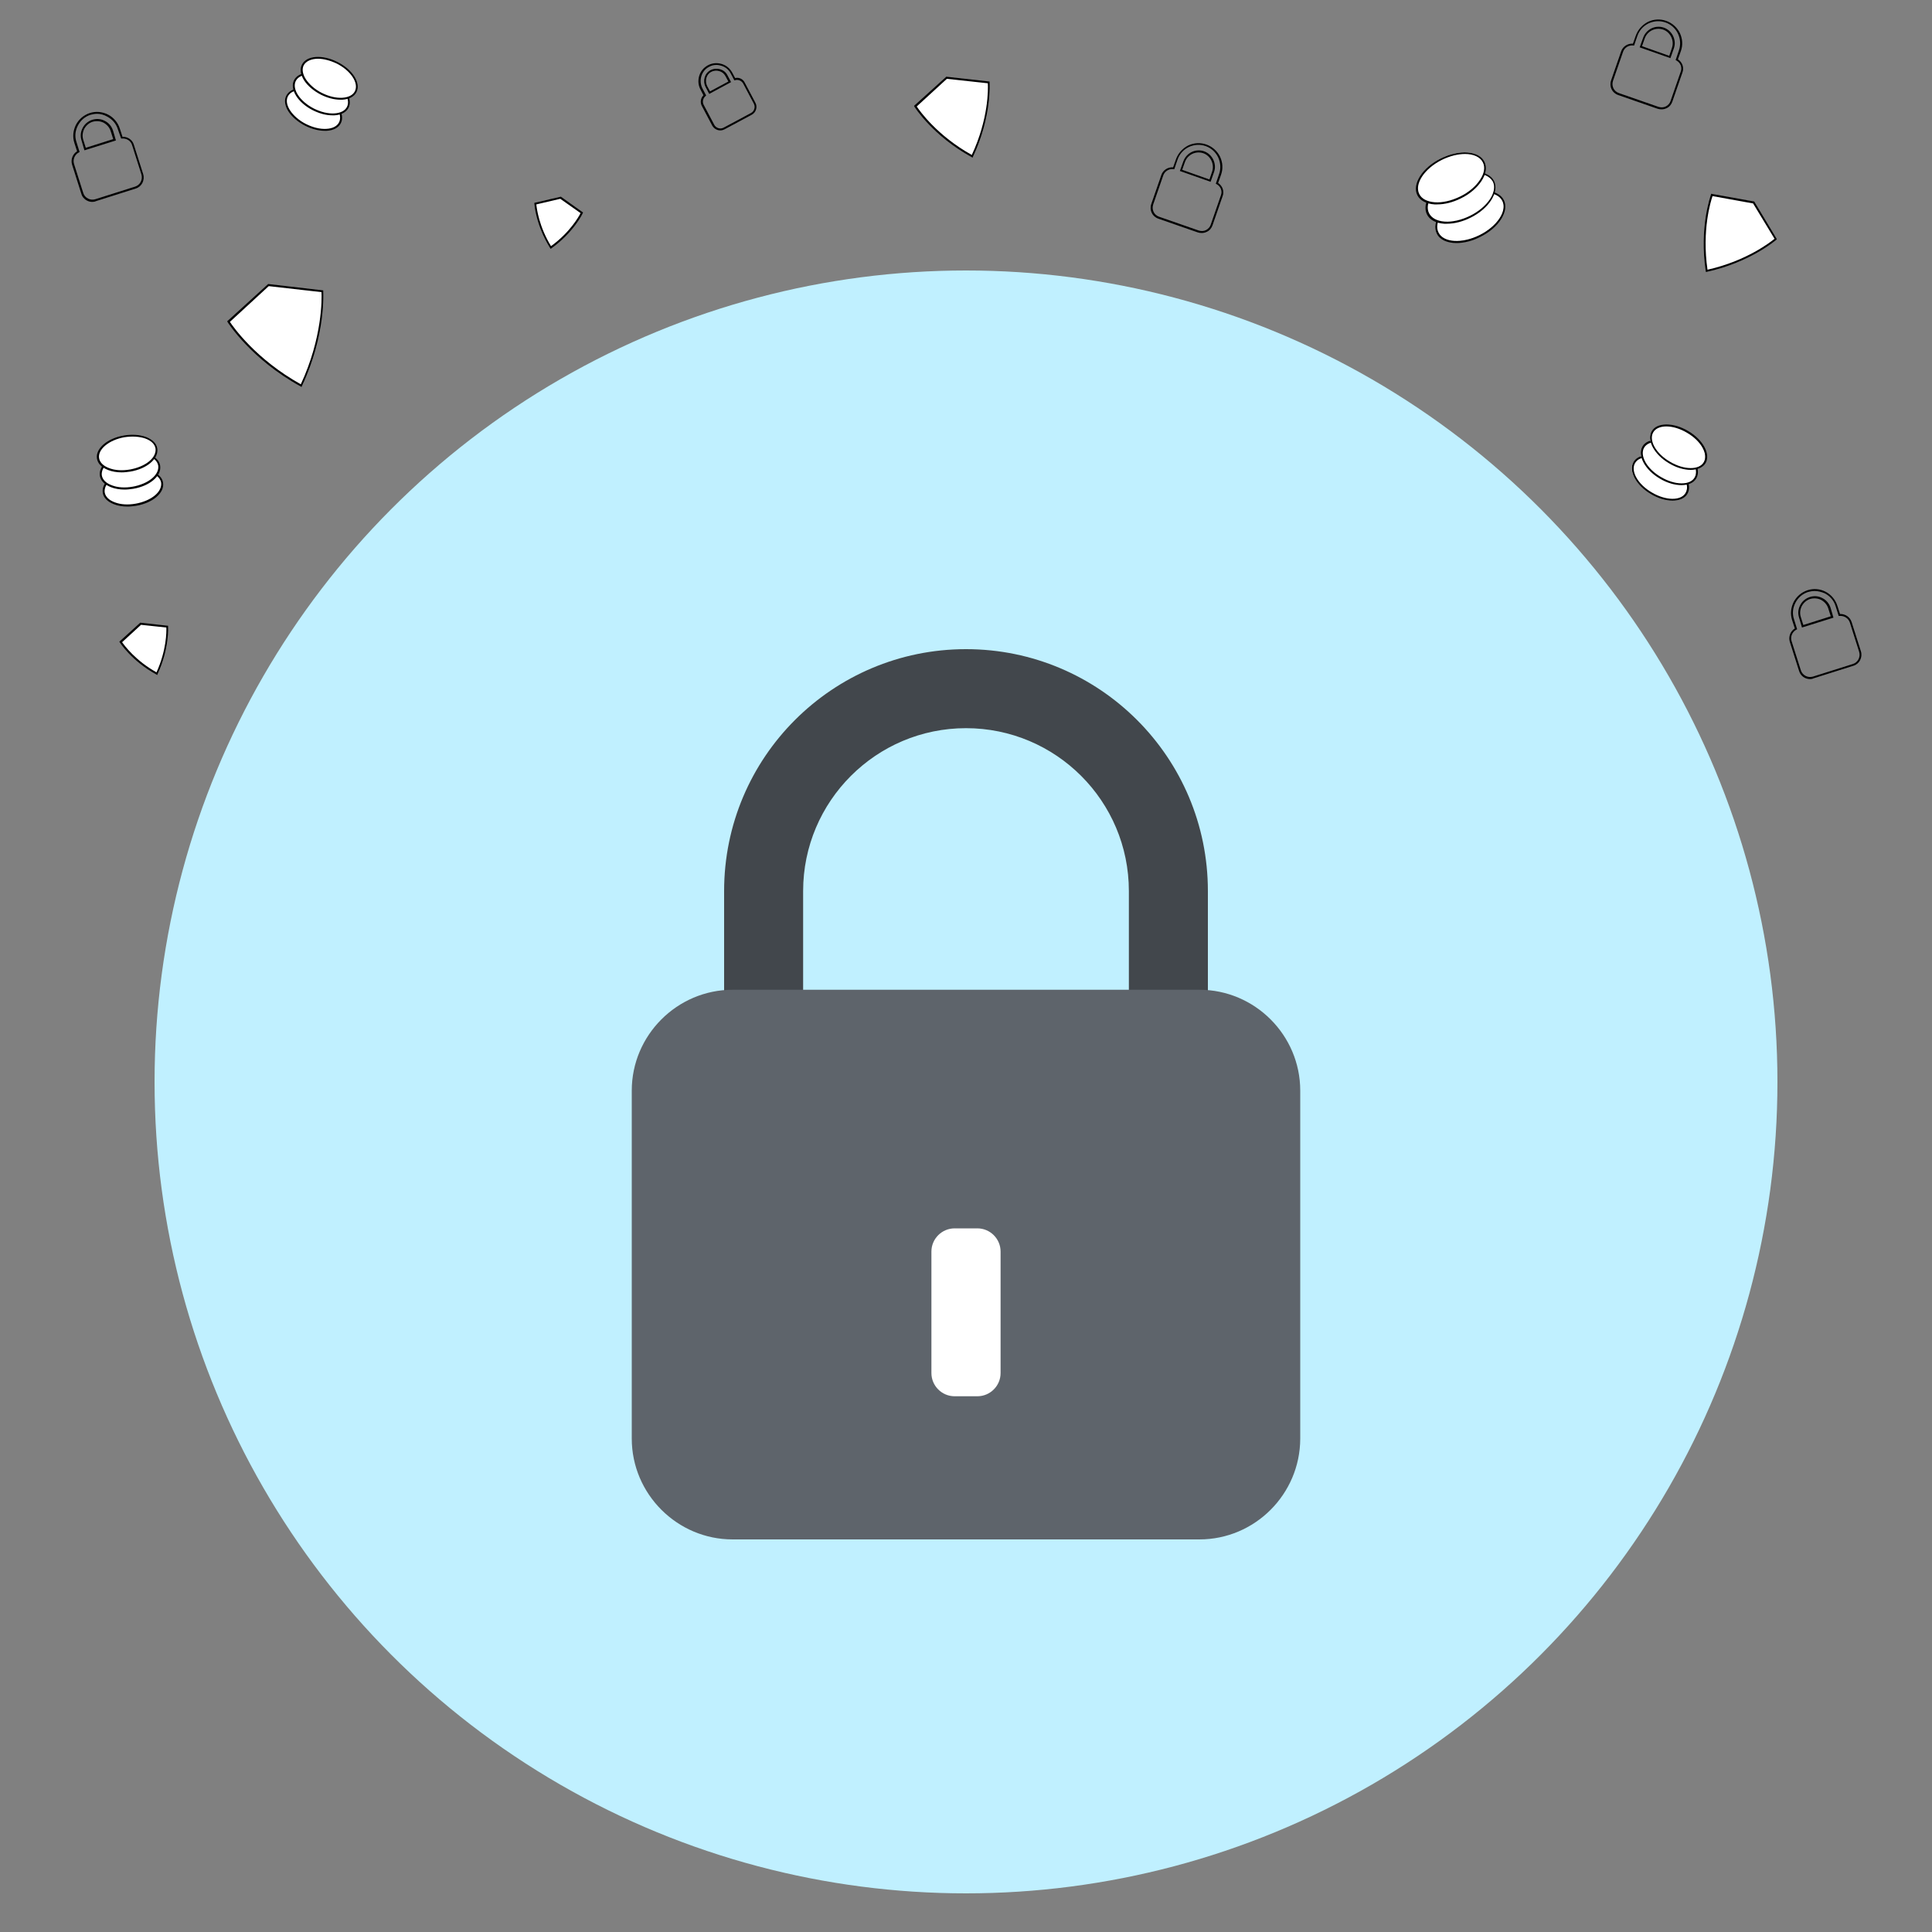 <?xml version="1.0" encoding="utf-8"?>
<!-- Generator: Adobe Illustrator 21.0.2, SVG Export Plug-In . SVG Version: 6.00 Build 0)  -->
<svg version="1.1" id="Layer_1" xmlns="http://www.w3.org/2000/svg" xmlns:xlink="http://www.w3.org/1999/xlink" x="0px" y="0px"
	 viewBox="0 0 1000 1000" enable-background="new 0 0 1000 1000" xml:space="preserve">
<rect x="0" y="0" width="1000" height="1000" fill="#808080" stroke="none"/>
<g>
	<g>
		<circle fill="#C0F0FF" cx="500" cy="560" r="420"/>
	</g>
</g>
<g>
	<g>
		<path fill="#42474C" d="M625.2,461.2V572h-40.9V461.2c0-46.6-37.8-84.3-84.3-84.3s-84.3,37.8-84.3,84.3V572h-40.9V461.2
			C374.8,392,430.9,336,500,336S625.2,392,625.2,461.2z"/>
	</g>
	<g>
		<path fill="#5E646B" d="M620.8,796.8H379.2c-28.7,0-52.2-23.5-52.2-52.2V564.5c0-28.7,23.5-52.2,52.2-52.2h241.6
			c28.7,0,52.2,23.5,52.2,52.2v180.2C672.9,773.4,649.5,796.8,620.8,796.8z"/>
	</g>
</g>
<g>
	<g>
		<path d="M372.8,67.5c-1.6,0-3.2-0.9-4.1-2.4l-5.5-10.4c-0.9-1.8-0.5-4,0.9-5.4l-1.5-2.9c-1.2-2.2-1.4-4.7-0.7-7.1
			c0.7-2.4,2.3-4.3,4.5-5.5c2.2-1.2,4.7-1.4,7.1-0.7c2.4,0.7,4.3,2.3,5.5,4.5l1.5,2.8c2-0.5,4.1,0.5,5,2.4l5.5,10.4
			c1.2,2.2,0.3,5-1.9,6.2l-14.2,7.6C374.3,67.3,373.6,67.5,372.8,67.5z M370.9,33.6c-1.4,0-2.7,0.3-3.9,1c-2,1-3.4,2.8-4,4.9
			c-0.6,2.1-0.4,4.4,0.6,6.3l1.9,3.6l-0.3,0.3c-1.3,1.1-1.8,3-1,4.5l5.5,10.4c0.9,1.7,3.1,2.4,4.8,1.5l14.2-7.6
			c1.7-0.9,2.4-3.1,1.5-4.8l-5.5-10.4c-0.8-1.5-2.6-2.3-4.2-1.8l-0.4,0.1l-1.9-3.6c-1-2-2.8-3.4-4.9-4
			C372.5,33.8,371.7,33.6,370.9,33.6z M367.1,48.6l-1.9-3.6c-1.6-3.2-0.5-7.1,2.6-8.7c3.2-1.6,7.1-0.5,8.7,2.6l1.9,3.6L367.1,48.6z
			 M366,44.5l1.5,2.8l9.5-5.1l-1.5-2.8c-0.7-1.3-1.8-2.2-3.2-2.6c-1.4-0.4-2.9-0.3-4.2,0.4C365.6,38.5,364.7,41.8,366,44.5z"/>
	</g>
</g>
<g>
	<g>
		<path d="M622,120.6c-0.7,0-1.3-0.1-2-0.3l-20.4-7.1c-3.2-1.1-4.8-4.4-3.7-7.6l5.2-15c0.8-2.5,3.4-4.2,6.1-4l1.5-4.2
			c1.1-3.1,3.4-5.6,6.3-7.1c3-1.4,6.3-1.6,9.4-0.5c3.1,1.1,5.6,3.3,7.1,6.3c1.4,3,1.6,6.3,0.5,9.4l-1.5,4.2c2.3,1.5,3.3,4.4,2.3,6.9
			l-5.2,15c-0.5,1.5-1.6,2.8-3,3.4C623.8,120.4,622.9,120.6,622,120.6z M606.8,87.5c-2.1,0-4,1.3-4.7,3.3l-5.2,15
			c-0.9,2.7,0.4,5.5,3.1,6.4l20.4,7.1c1.3,0.4,2.6,0.4,3.8-0.2c1.2-0.6,2.1-1.6,2.5-2.9l5.2-15c0.9-2.2,0-4.7-2.2-5.9l-0.4-0.2
			l1.7-5c1-2.9,0.8-5.9-0.5-8.7c-1.3-2.7-3.6-4.8-6.5-5.8c-2.9-1-5.9-0.8-8.7,0.5c-2.7,1.3-4.8,3.6-5.8,6.5l-1.7,5l-0.4-0.1
			C607.3,87.6,607,87.5,606.8,87.5z M626.6,94.1l-15.9-5.6l1.8-5c1.6-4.4,6.3-6.7,10.7-5.2c4.3,1.5,6.7,6.4,5.2,10.7L626.6,94.1z
			 M611.9,87.9l14.1,5l1.4-4.1c1.3-3.8-0.8-8.2-4.6-9.5c-3.9-1.3-8.1,0.7-9.5,4.6L611.9,87.9z"/>
	</g>
</g>
<g>
	<g>
		<path d="M860,56.6c-0.7,0-1.3-0.1-2-0.3l-20.4-7.1c-3.2-1.1-4.8-4.4-3.7-7.6l5.2-15c0.8-2.5,3.4-4.2,6.1-4l1.5-4.2
			c1.1-3.1,3.4-5.6,6.3-7.1c3-1.4,6.3-1.6,9.4-0.5c3.1,1.1,5.6,3.3,7.1,6.3c1.4,3,1.6,6.3,0.5,9.4l-1.5,4.2c2.3,1.5,3.3,4.4,2.3,6.9
			l-5.2,15c-0.5,1.5-1.6,2.8-3,3.4C861.8,56.4,860.9,56.6,860,56.6z M844.8,23.5c-2.1,0-4,1.3-4.7,3.3l-5.2,15
			c-0.9,2.7,0.4,5.5,3.1,6.4l20.4,7.1c1.3,0.4,2.6,0.4,3.8-0.2s2.1-1.6,2.5-2.9l5.2-15c0.9-2.2,0-4.7-2.2-5.9l-0.4-0.2l1.7-5
			c1-2.9,0.8-5.9-0.5-8.7c-1.3-2.7-3.6-4.8-6.5-5.8c-2.9-1-5.9-0.8-8.7,0.5c-2.7,1.3-4.8,3.6-5.8,6.5l-1.7,5l-0.4-0.1
			C845.3,23.6,845,23.5,844.8,23.5z M864.6,30.1l-15.9-5.6l1.8-5c1.6-4.4,6.3-6.7,10.7-5.2c4.3,1.5,6.7,6.4,5.2,10.7L864.6,30.1z
			 M849.9,23.9l14.1,5l1.4-4.1c1.3-3.8-0.8-8.2-4.6-9.5c-3.9-1.3-8.1,0.7-9.5,4.6L849.9,23.9z"/>
	</g>
</g>
<g>
	<g>
		<path d="M47.8,104.5c-1,0-1.9-0.2-2.8-0.7c-1.4-0.7-2.5-2-2.9-3.5l-4.8-15.1c-0.8-2.6,0.3-5.5,2.6-6.9L38.5,74
			c-1-3.1-0.7-6.4,0.8-9.4c1.5-2.9,4.1-5.1,7.2-6.1c3.1-1,6.4-0.7,9.4,0.8c2.9,1.5,5.1,4.1,6.1,7.2l1.4,4.3c2.7-0.1,5.2,1.6,5.9,4.2
			l4.8,15.1c1,3.2-0.8,6.6-3.9,7.5l-20.5,6.5C49.1,104.4,48.5,104.5,47.8,104.5z M50.3,58.9c-1.1,0-2.3,0.2-3.4,0.5
			c-2.9,0.9-5.2,2.9-6.6,5.6c-1.4,2.7-1.7,5.7-0.7,8.6l1.6,5.1l-0.4,0.2c-2.1,1.1-3.2,3.6-2.5,5.9l4.8,15.1c0.4,1.3,1.3,2.3,2.5,2.9
			c1.2,0.6,2.5,0.7,3.8,0.3l20.5-6.5c2.6-0.8,4.1-3.6,3.3-6.3l-4.8-15.1c-0.6-2.3-2.9-3.7-5.3-3.5l-0.4,0L61,66.9
			c-0.9-2.9-2.9-5.2-5.6-6.6C53.8,59.4,52,58.9,50.3,58.9z M43.7,77.8l-1.5-5.1c-0.7-2.2-0.5-4.5,0.6-6.5c1-2,2.8-3.5,5-4.2
			c2.2-0.7,4.5-0.5,6.5,0.6c2,1,3.5,2.8,4.2,5l1.5,5.1L43.7,77.8z M50.2,62.7c-0.8,0-1.5,0.1-2.2,0.3c-1.9,0.6-3.4,1.9-4.4,3.7
			c-0.9,1.8-1.1,3.8-0.5,5.7l0,0l1.3,4.1l14.2-4.5l-1.3-4.1c-0.6-1.9-1.9-3.4-3.7-4.4C52.6,63,51.4,62.7,50.2,62.7z"/>
	</g>
</g>
<g>
	<g>
		<path d="M936.9,351.5c-2.6,0-4.9-1.6-5.7-4.2l-4.8-15.1c-0.8-2.6,0.3-5.5,2.6-6.9l-1.4-4.3c-1-3.1-0.7-6.4,0.8-9.4
			c1.5-2.9,4.1-5.1,7.2-6.1c6.4-2.1,13.3,1.5,15.4,8l1.4,4.3c2.7-0.1,5.2,1.6,6,4.2l4.8,15.1c1,3.2-0.8,6.6-3.9,7.5l-20.6,6.5
			C938.1,351.4,937.5,351.5,936.9,351.5z M939.3,305.9c-1.1,0-2.3,0.2-3.4,0.5c-2.9,0.9-5.2,2.9-6.6,5.6c-1.4,2.7-1.7,5.7-0.7,8.6
			l1.6,5.1l-0.4,0.2c-2.1,1.1-3.2,3.6-2.5,5.9l4.8,15.1c0.8,2.6,3.6,4.1,6.3,3.3l20.6-6.5c2.6-0.8,4.1-3.6,3.3-6.3l-4.8-15.1
			c-0.7-2.3-3-3.7-5.4-3.5l-0.4,0l-1.6-5.1c-0.9-2.9-2.9-5.2-5.6-6.6C942.8,306.4,941,305.9,939.3,305.9z M932.7,324.8l-1.5-5.1
			c-0.7-2.2-0.5-4.5,0.6-6.5c1-2,2.8-3.5,5-4.2c2.2-0.7,4.5-0.5,6.5,0.6c2,1,3.5,2.8,4.2,5l1.5,5.1L932.7,324.8z M939.2,309.7
			c-0.8,0-1.5,0.1-2.2,0.3c-1.9,0.6-3.4,1.9-4.4,3.7c-0.9,1.8-1.1,3.8-0.5,5.7l0,0l1.3,4.1l14.2-4.5l-1.3-4.1
			c-0.6-1.9-1.9-3.4-3.7-4.4C941.6,310,940.4,309.7,939.2,309.7z"/>
	</g>
</g>
<g>
	<path fill="#FFFFFF" d="M505.9,722.7h-11.8c-6.6,0-12-5.4-12-12v-62.9c0-6.6,5.4-12,12-12h11.8c6.6,0,12,5.4,12,12v62.9
		C517.9,717.3,512.5,722.7,505.9,722.7z"/>
</g>
<g>
	<path fill="#FFFFFF" d="M166.9,150.8c0,0,1.6,22.1-11,48.8c-25.9-14.2-37.6-33.1-37.6-33.1l20.7-18.9L166.9,150.8z"/>
	<path d="M156.1,200.3l-0.5-0.3c-25.7-14.1-37.7-33.1-37.8-33.3l-0.2-0.4l21.2-19.3l28.5,3.3l0,0.4c0,0.2,1.5,22.5-11,49
		L156.1,200.3z M119,166.6c1.7,2.6,13.5,19.4,36.7,32.3c11.2-24.1,10.9-44.5,10.7-47.7l-27.3-3.1L119,166.6z"/>
</g>
<g>
	<path fill="#FFFFFF" d="M511.8,42.7c0,0,1.3,17.3-8.6,38.2C483,69.8,473.8,55,473.8,55L490,40.3L511.8,42.7z"/>
	<path d="M503.4,81.6l-0.5-0.3c-20.1-11-29.5-25.9-29.6-26.1l-0.2-0.4l16.7-15.1l22.4,2.5l0,0.4c0,0.2,1.2,17.7-8.6,38.5L503.4,81.6
		z M474.5,55.1c1.5,2.3,10.7,15.2,28.5,25.1c8.7-18.6,8.5-34.3,8.3-37.1l-21.2-2.3L474.5,55.1z"/>
</g>
<g>
	<path fill="#FFFFFF" d="M86.6,324.4c0,0,0.8,11-5.4,24.3c-12.9-7.1-18.7-16.4-18.7-16.4l10.3-9.4L86.6,324.4z"/>
	<path d="M81.4,349.4l-0.5-0.3c-12.9-7.1-18.8-16.5-18.9-16.6l-0.2-0.4l10.8-9.8l14.4,1.6l0,0.4c0,0.1,0.7,11.3-5.4,24.5L81.4,349.4
		z M63.2,332.4c1.2,1.7,6.9,9.5,17.8,15.6c5.2-11.4,5.2-21.1,5.1-23.2L73,323.4L63.2,332.4z"/>
</g>
<g>
	<path fill="#FFFFFF" d="M919.2,123.7c0,0-13.1,11.6-35.8,16.5c-3.5-23,2.7-39.3,2.7-39.3l21.7,3.9L919.2,123.7z"/>
	<path d="M883,140.8l-0.1-0.5c-3.5-22.9,2.7-39.4,2.7-39.6l0.1-0.4l22.3,4l0.1,0.2l11.6,19.3l-0.3,0.3c-0.1,0.1-13.5,11.7-36,16.6
		L883,140.8z M886.4,101.5c-0.9,2.6-5.6,17.7-2.6,38.1c20.1-4.5,32.6-14.3,34.7-16l-11.1-18.3L886.4,101.5z"/>
</g>
<g>
	<path fill="#FFFFFF" d="M301.2,110.1c0,0-4.5,9.7-16.1,18c-7.5-12.1-8-22.7-8-22.7l13.1-3.1L301.2,110.1z"/>
	<path d="M285,128.8l-0.3-0.5c-7.5-12.1-8.1-22.8-8.1-22.9l0-0.4l13.7-3.2l11.5,8.2l-0.2,0.4c0,0.1-4.7,9.9-16.3,18.2L285,128.8z
		 M277.6,105.8c0.2,2,1.3,11.3,7.6,21.6c9.8-7.1,14.4-15.3,15.3-17.1l-10.5-7.4L277.6,105.8z"/>
</g>
<g>
	<g>
		
			<ellipse transform="matrix(0.895 -0.446 0.446 0.895 29.667 350.781)" fill="#FFFFFF" cx="761" cy="112.3" rx="18.9" ry="11.1"/>
		<path d="M753.9,125.8c-4.8,0-8.7-1.7-10.2-4.9c-1.4-2.8-0.9-6.4,1.5-10c2.3-3.5,6.1-6.8,10.7-9c9.6-4.8,19.7-4,22.5,1.7
			c2.8,5.7-2.6,14.3-12.2,19C762,124.8,757.6,125.8,753.9,125.8z M756.1,102.3l0.2,0.4c-4.4,2.2-8.1,5.3-10.3,8.7
			c-2.2,3.3-2.7,6.5-1.4,9c2.6,5.2,12.1,5.8,21.2,1.3c9.1-4.5,14.4-12.5,11.8-17.7c-2.6-5.2-12.1-5.8-21.2-1.3L756.1,102.3z"/>
	</g>
	<g>
		
			<ellipse transform="matrix(0.895 -0.446 0.446 0.895 33.619 347.541)" fill="#FFFFFF" cx="756.1" cy="102.3" rx="18.9" ry="11.1"/>
		<path d="M748.9,115.8c-0.5,0-0.9,0-1.4,0c-4.3-0.3-7.5-2-8.9-4.8c-1.4-2.8-0.9-6.4,1.5-10c2.3-3.5,6.1-6.8,10.7-9l0.2,0.4
			l-0.2-0.4c9.6-4.8,19.7-4,22.5,1.7s-2.6,14.3-12.2,19C757.1,114.7,752.8,115.8,748.9,115.8z M763.3,89.7c-3.6,0-7.8,1-11.9,3
			c-4.4,2.2-8.1,5.3-10.3,8.7c-2.2,3.3-2.7,6.5-1.4,9s4.1,4,8,4.3c4,0.3,8.7-0.8,13.2-3c9.1-4.5,14.4-12.5,11.8-17.7
			C771.1,91.2,767.6,89.7,763.3,89.7z"/>
	</g>
	<g>
		
			<ellipse transform="matrix(0.895 -0.446 0.446 0.895 37.542 344.265)" fill="#FFFFFF" cx="751.1" cy="92.3" rx="18.9" ry="11.1"/>
		<path d="M743.9,105.8c-0.5,0-0.9,0-1.4,0c-4.3-0.3-7.5-2-8.9-4.8c-2.8-5.7,2.6-14.3,12.2-19c9.6-4.8,19.7-4,22.5,1.7
			c1.4,2.8,0.9,6.4-1.5,10c-2.3,3.5-6.1,6.8-10.7,9C752.1,104.7,747.8,105.8,743.9,105.8z M758.3,79.7c-3.6,0-7.8,1-11.9,3l0,0
			c-9.1,4.5-14.4,12.5-11.8,17.7c1.2,2.5,4.1,4,8,4.3c4,0.3,8.7-0.8,13.2-3s8.1-5.3,10.3-8.7c2.2-3.3,2.7-6.5,1.4-9
			C766.1,81.2,762.6,79.7,758.3,79.7z"/>
	</g>
</g>
<g>
	<g>
		
			<ellipse transform="matrix(0.452 -0.892 0.892 0.452 38.382 175.723)" fill="#FFFFFF" cx="162.2" cy="56.6" rx="9" ry="15.3"/>
		<path d="M168.1,67.7c-3.2,0-6.7-0.9-10.1-2.6c-3.7-1.9-6.8-4.5-8.7-7.4c-1.9-3-2.3-5.9-1.1-8.2s3.8-3.7,7.3-3.9
			c3.4-0.2,7.4,0.7,11.1,2.6c7.8,3.9,12.2,10.9,9.8,15.6c-1.2,2.3-3.8,3.7-7.3,3.9C168.7,67.7,168.4,67.7,168.1,67.7z M156.4,46.5
			c-0.3,0-0.6,0-0.9,0c-3.2,0.2-5.5,1.4-6.5,3.4l0,0c-1,2-0.6,4.5,1.1,7.2c1.8,2.7,4.7,5.3,8.3,7.1s7.3,2.7,10.6,2.5
			c3.2-0.2,5.5-1.4,6.5-3.4c2.1-4.2-2.1-10.6-9.4-14.3C162.9,47.4,159.5,46.5,156.4,46.5z"/>
	</g>
	<g>
		
			<ellipse transform="matrix(0.452 -0.892 0.892 0.452 47.791 174.963)" fill="#FFFFFF" cx="166.3" cy="48.6" rx="9" ry="15.3"/>
		<path d="M172.1,59.7c-3.2,0-6.7-0.9-10.1-2.6c-7.8-3.9-12.2-10.9-9.8-15.6l0,0c2.4-4.7,10.6-5.3,18.4-1.3
			c7.8,3.9,12.2,10.9,9.8,15.6c-1.2,2.3-3.8,3.7-7.3,3.9C172.8,59.7,172.5,59.7,172.1,59.7z M153.1,41.9c-2.1,4.2,2.1,10.6,9.4,14.3
			c3.6,1.8,7.3,2.7,10.6,2.5c3.2-0.2,5.5-1.4,6.5-3.4c2.1-4.2-2.1-10.6-9.4-14.3C162.9,37.3,155.3,37.7,153.1,41.9L153.1,41.9z"/>
	</g>
	<g>
		
			<ellipse transform="matrix(0.452 -0.892 0.892 0.452 57.199 174.203)" fill="#FFFFFF" cx="170.4" cy="40.5" rx="9" ry="15.3"/>
		<path d="M176.2,51.6c-3.2,0-6.7-0.9-10.1-2.6c-3.7-1.9-6.8-4.5-8.7-7.4c-1.9-3-2.3-5.9-1.1-8.2c2.4-4.7,10.6-5.3,18.4-1.3
			c7.8,3.9,12.2,10.9,9.8,15.6c-1.2,2.3-3.8,3.7-7.3,3.9C176.9,51.6,176.6,51.6,176.2,51.6z M164.6,30.4c-3.4,0-6.2,1.2-7.4,3.4l0,0
			c-1,2-0.6,4.5,1.1,7.2c1.8,2.7,4.7,5.3,8.3,7.1c3.6,1.8,7.3,2.7,10.6,2.5c3.2-0.2,5.5-1.4,6.5-3.4c2.1-4.2-2.1-10.6-9.4-14.3
			C170.9,31.3,167.5,30.4,164.6,30.4z"/>
	</g>
</g>
<g>
	<g>
		
			<ellipse transform="matrix(0.986 -0.169 0.169 0.986 -41.762 15.303)" fill="#FFFFFF" cx="68.8" cy="252.4" rx="15.3" ry="9"/>
		<path d="M66,262.2c-2.5,0-4.9-0.4-7-1.2c-3.3-1.3-5.4-3.3-5.8-5.9c-0.4-2.6,0.8-5.2,3.5-7.5c2.6-2.2,6.3-3.8,10.5-4.5l0,0
			c4.1-0.7,8.2-0.4,11.4,0.8c3.3,1.3,5.4,3.3,5.8,5.9c0.4,2.6-0.8,5.2-3.5,7.5c-2.6,2.2-6.3,3.8-10.5,4.5
			C68.9,262,67.5,262.2,66,262.2z M67.4,244c-3.9,0.7-7.5,2.2-10,4.3c-2.4,2-3.5,4.4-3.2,6.6c0.4,2.2,2.2,4,5.2,5.1
			c3.1,1.2,6.9,1.4,10.8,0.7c3.9-0.7,7.5-2.2,10-4.3c2.4-2,3.5-4.4,3.2-6.6c-0.4-2.2-2.2-4-5.2-5.1C75.2,243.6,71.3,243.4,67.4,244
			L67.4,244z"/>
	</g>
	<g>
		
			<ellipse transform="matrix(0.986 -0.169 0.169 0.986 -40.293 14.923)" fill="#FFFFFF" cx="67.3" cy="243.6" rx="15.3" ry="9"/>
		<path d="M64.5,253.4c-2.5,0-4.9-0.4-7-1.2c-3.3-1.3-5.4-3.3-5.8-5.9c-0.4-2.6,0.8-5.2,3.5-7.5c2.6-2.2,6.3-3.8,10.5-4.5l0,0
			c4.1-0.7,8.2-0.4,11.4,0.8c3.3,1.3,5.4,3.3,5.8,5.9c0.4,2.6-0.8,5.2-3.5,7.5c-2.6,2.2-6.3,3.8-10.5,4.5
			C67.4,253.2,66,253.4,64.5,253.4z M65.9,235.2c-3.9,0.7-7.5,2.2-10,4.3c-2.4,2-3.5,4.4-3.2,6.6c0.4,2.2,2.2,4,5.2,5.1
			c3.1,1.2,6.9,1.4,10.8,0.7c3.9-0.7,7.5-2.2,10-4.3c2.4-2,3.5-4.4,3.2-6.6c-0.4-2.2-2.2-4-5.2-5.1
			C73.7,234.8,69.8,234.6,65.9,235.2L65.9,235.2z"/>
	</g>
	<g>
		
			<ellipse transform="matrix(0.986 -0.169 0.169 0.986 -38.806 14.539)" fill="#FFFFFF" cx="65.8" cy="234.7" rx="15.3" ry="9"/>
		<path d="M63,244.5c-2.5,0-4.9-0.4-7-1.2c-3.3-1.3-5.4-3.3-5.8-5.9c-0.9-5.2,5.4-10.6,14-12l0,0c4.1-0.7,8.2-0.4,11.4,0.8
			c3.3,1.3,5.4,3.3,5.8,5.9c0.4,2.6-0.8,5.2-3.5,7.5c-2.6,2.2-6.3,3.8-10.5,4.5C65.9,244.3,64.5,244.5,63,244.5z M64.4,226.3
			c-8,1.4-13.9,6.3-13.1,10.9c0.4,2.2,2.2,4,5.2,5.1c3.1,1.2,6.9,1.4,10.8,0.7c3.9-0.7,7.5-2.2,10-4.3c2.4-2,3.5-4.4,3.2-6.6
			c-0.4-2.2-2.2-4-5.2-5.1C72.2,225.9,68.3,225.7,64.4,226.3L64.4,226.3z"/>
	</g>
</g>
<g>
	<g>
		
			<ellipse transform="matrix(0.508 -0.861 0.861 0.508 209.35 861.559)" fill="#FFFFFF" cx="859.4" cy="247.4" rx="9.2" ry="15.7"/>
		<path d="M865.7,259.1c-3.4,0-7.4-1.1-11.2-3.4c-7.7-4.5-11.7-12-9-16.6l0,0c2.7-4.6,11.2-4.7,18.9-0.1c7.7,4.5,11.7,12,9,16.6
			C872,258,869.1,259.1,865.7,259.1z M846.3,239.7c-2.4,4.1,1.4,11,8.7,15.2c7.2,4.3,15.1,4.4,17.5,0.2c2.4-4.1-1.4-11-8.7-15.2
			C856.6,235.6,848.7,235.5,846.3,239.7L846.3,239.7z"/>
	</g>
	<g>
		
			<ellipse transform="matrix(0.508 -0.861 0.861 0.508 218.51 861.65)" fill="#FFFFFF" cx="864" cy="239.4" rx="9.2" ry="15.7"/>
		<path d="M870.3,251.1c-3.4,0-7.4-1.1-11.2-3.4c-7.7-4.5-11.7-12-9-16.6l0,0c2.7-4.6,11.2-4.7,18.9-0.1c7.7,4.5,11.7,12,9,16.6
			C876.6,250,873.8,251.1,870.3,251.1z M851,231.7c-2.4,4.1,1.4,11,8.7,15.2c7.2,4.3,15.1,4.4,17.5,0.2c2.4-4.1-1.4-11-8.7-15.2
			C861.3,227.7,853.4,227.6,851,231.7L851,231.7z"/>
	</g>
	<g>
		
			<ellipse transform="matrix(0.508 -0.861 0.861 0.508 227.669 861.839)" fill="#FFFFFF" cx="868.8" cy="231.5" rx="9.2" ry="15.7"/>
		<path d="M875.1,243.2c-3.4,0-7.4-1.1-11.2-3.4c-7.7-4.5-11.7-12-9-16.6l0,0c2.7-4.6,11.2-4.7,18.9-0.1c7.7,4.5,11.7,12,9,16.6
			C881.4,242,878.5,243.2,875.1,243.2z M855.7,223.8c-2.4,4.1,1.4,11,8.7,15.2c7.2,4.3,15.1,4.4,17.5,0.2c2.4-4.1-1.4-11-8.7-15.2
			C866,219.7,858.1,219.6,855.7,223.8L855.7,223.8z"/>
	</g>
</g>
</svg>
